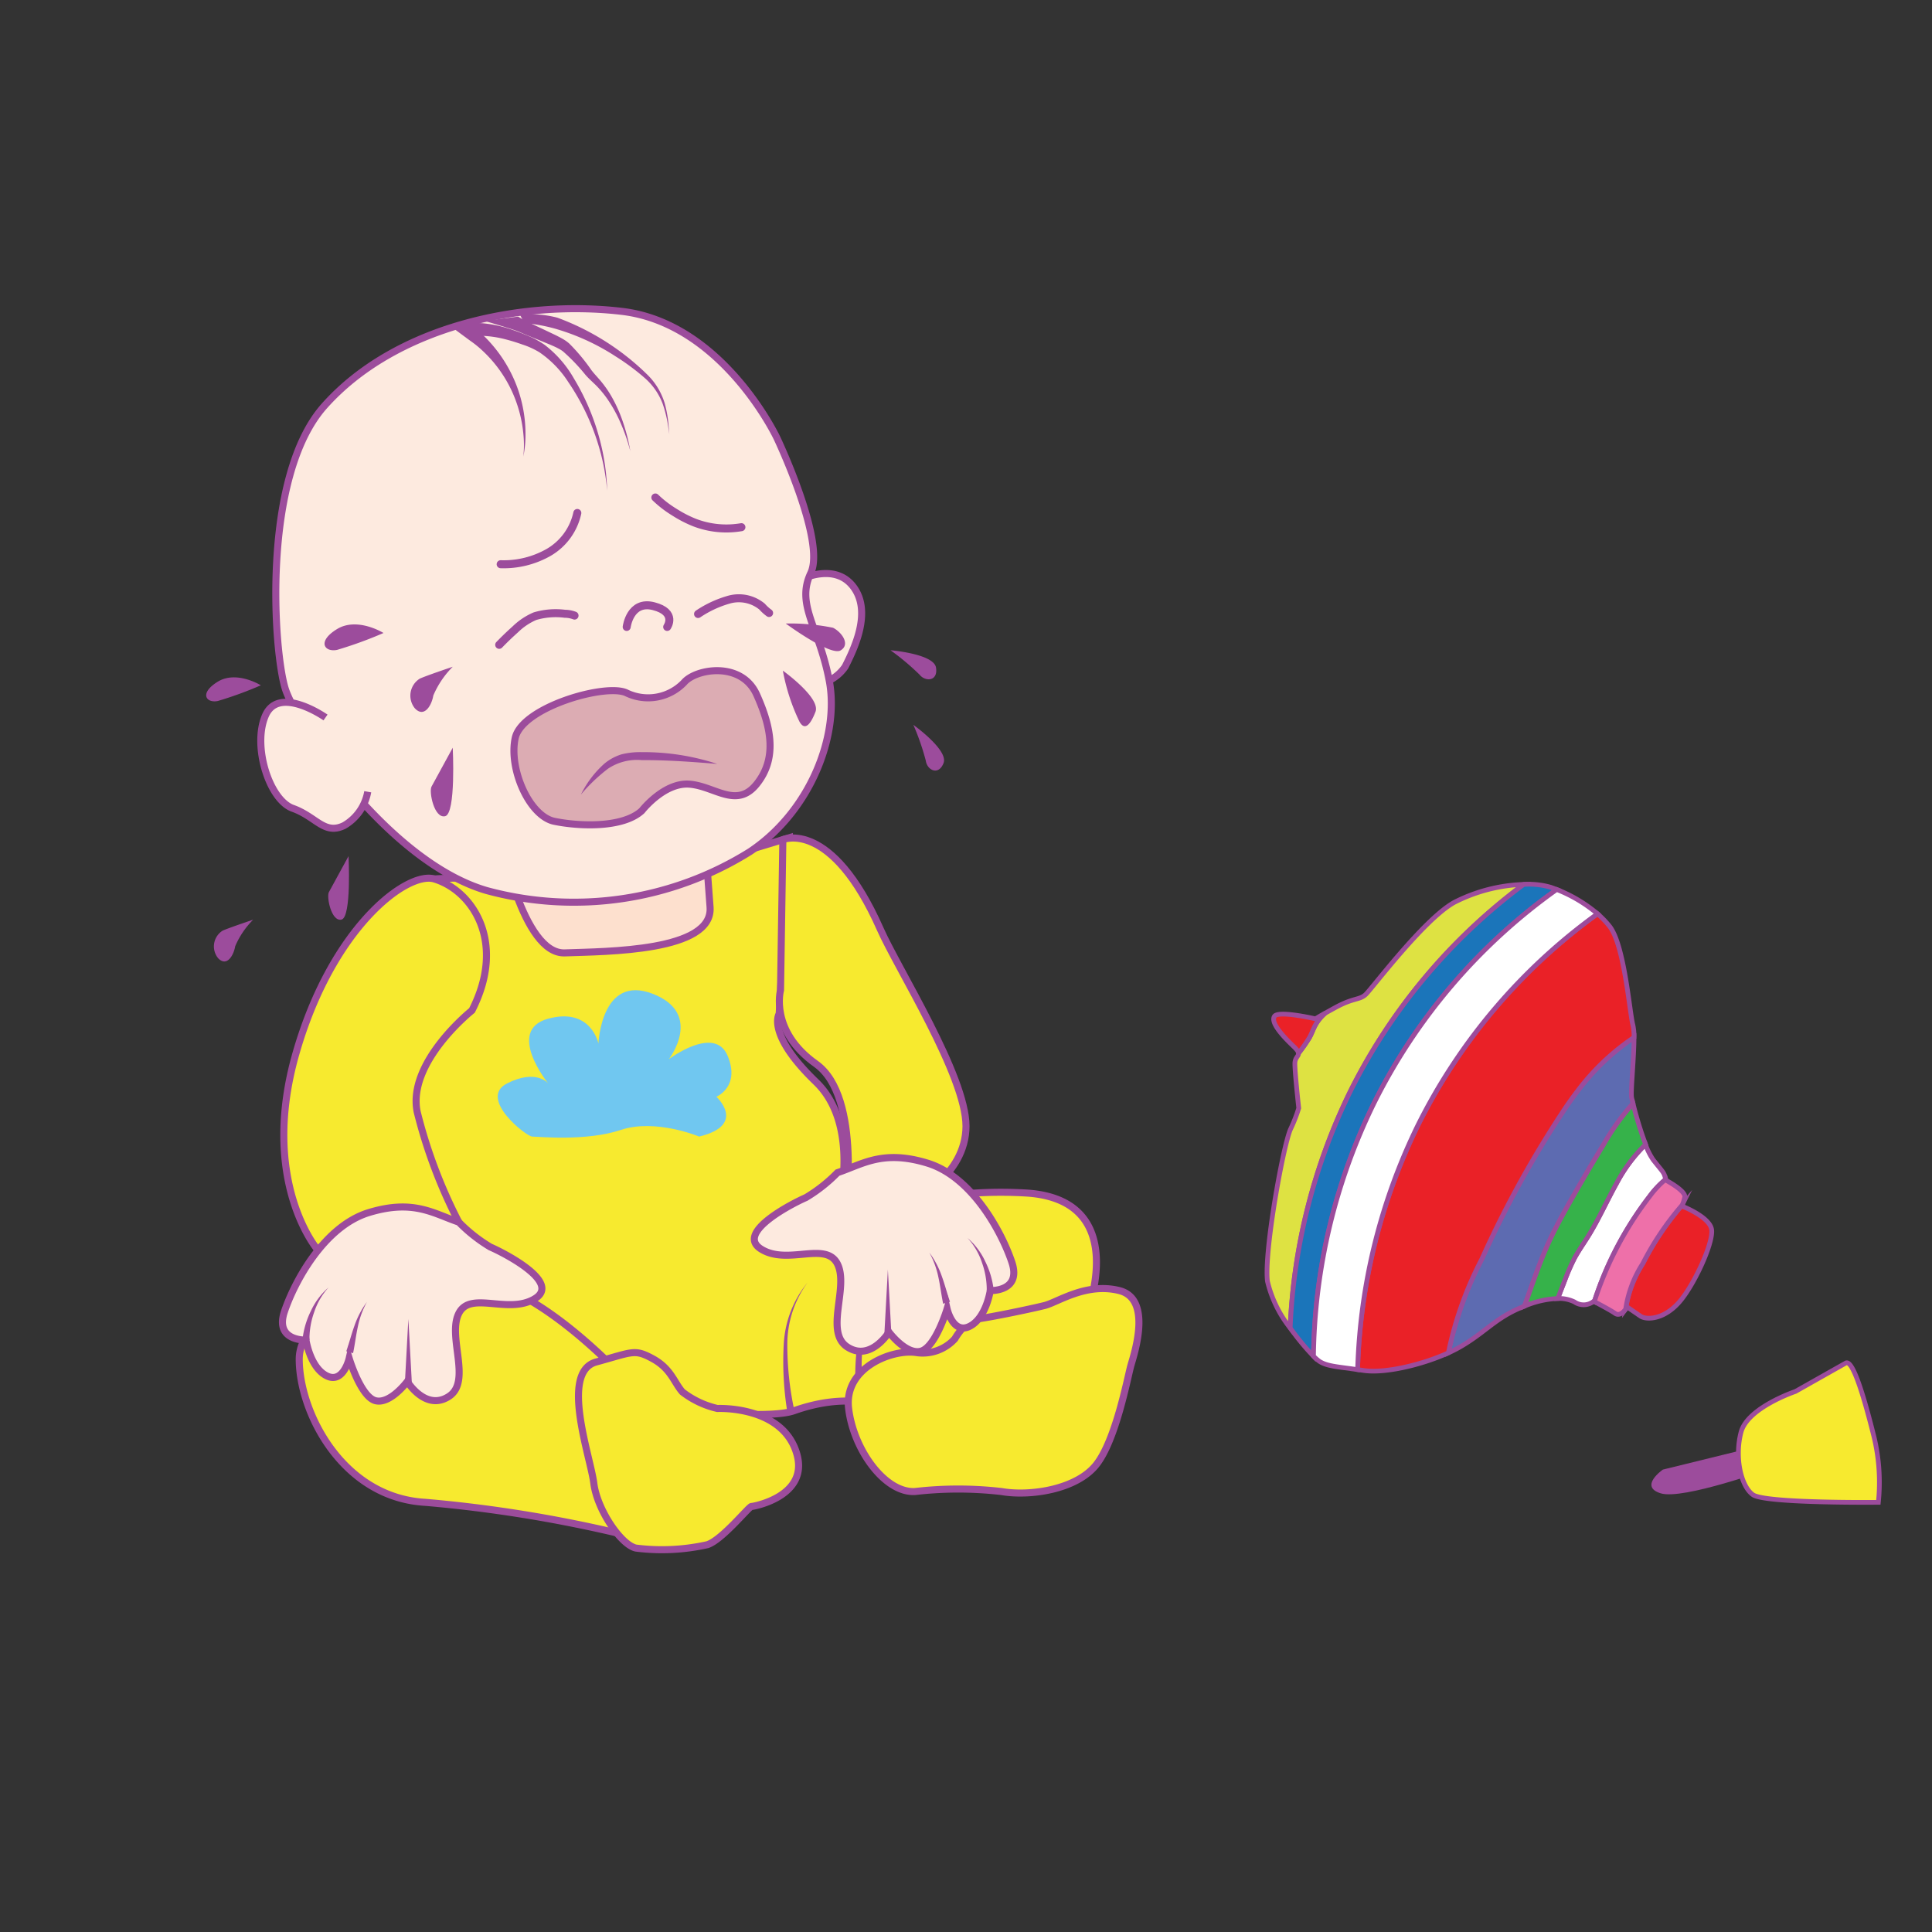 <svg id="word" xmlns="http://www.w3.org/2000/svg" viewBox="0 0 160 160"><rect x="0" y="0" width="160" height="160" fill="#333333" stroke="none"/><defs><style>.cls-1{fill:#fdeadf;}.cls-1,.cls-10,.cls-11,.cls-12,.cls-13,.cls-14,.cls-15,.cls-2,.cls-3,.cls-6,.cls-7,.cls-8,.cls-9{stroke:#9c4c9c;stroke-miterlimit:10;}.cls-1,.cls-2,.cls-3,.cls-6{stroke-width:0.584px;}.cls-15,.cls-2{fill:#f7ea2f;}.cls-3{fill:#fde0ce;}.cls-4{fill:#9c4c9c;}.cls-5{fill:#70c7f0;}.cls-6{fill:#dcacb3;}.cls-7{fill:none;stroke-linecap:round;stroke-width:0.663px;}.cls-8{fill:#5d6bb1;}.cls-10,.cls-11,.cls-12,.cls-13,.cls-14,.cls-15,.cls-8,.cls-9{stroke-width:0.39px;}.cls-9{fill:#fff;}.cls-10{fill:#36b24a;}.cls-11{fill:#ea2127;}.cls-12{fill:#ee70a9;}.cls-13{fill:#dee242;}.cls-14{fill:#1b75ba;}</style></defs><path class="cls-1" d="M66.33,47.992s2.829-1.46,4.367.638,0,5.174-.7,6.572A3.411,3.411,0,0,1,67.312,56.7"/><path class="cls-2" d="M58.533,71.442a9.583,9.583,0,0,1-9.545,2.48A44.581,44.581,0,0,0,35.96,72.791s-3.339,20.656-4.989,23.682,4.814,16.366,4.814,16.917,25.718,4.951,29.982,3.438,6.877-.413,6.877-.413l17.191-7.152s4.126-9.764-4.676-10.452a35.292,35.292,0,0,0-16.091,2.751s2.639-7.977-1.5-11.966-3.039-5.639-3.039-5.639l.825-14.578Z"/><path class="cls-3" d="M41.469,69.379s1.8,9.658,5.3,9.535,12.308-.109,12.035-3.791l-.273-3.681Z"/><path class="cls-2" d="M52.014,114.49s-7.152-7.977-12.791-8.527-14.441,2.2-14.441,6.6,3.576,11.469,10.452,11.855a110.71,110.71,0,0,1,15.954,2.558Z"/><path class="cls-4" d="M70.859,114.989a19.113,19.113,0,0,1,1.125-7.622,10.827,10.827,0,0,1,4.928-5.73,10.684,10.684,0,0,0-4.655,5.832,18.688,18.688,0,0,0-.815,7.491Z"/><path class="cls-4" d="M65.17,116.724a26.158,26.158,0,0,1-.259-5.477,8.776,8.776,0,0,1,1.969-5.033,8.629,8.629,0,0,0-1.678,5.052,25.769,25.769,0,0,0,.546,5.374Z"/><path class="cls-2" d="M39.085,83.682s-5.363,4.264-4.538,8.39a41.9,41.9,0,0,0,3.446,9.137s-7.3-1.3-9.5.49l-2.2,1.788s-4.814-5.639-1.788-16.229S33.772,72.133,35.96,72.791C39.147,73.748,41.974,78.043,39.085,83.682Z"/><path class="cls-1" d="M37.993,101.209a12.906,12.906,0,0,0,2.613,2.063c.963.412,5.914,2.888,3.713,4.263s-5.363-.687-6.326,1.238,1.1,5.639-.825,6.877-3.439-1.238-3.439-1.238S32.32,116.307,31.1,116s-2.182-3.509-2.182-3.509-.489,2.137-1.864,1.449-1.712-2.962-1.712-2.962-2.613.113-1.788-2.351,3.283-7.077,7-8.209S35.93,100.521,37.993,101.209Z"/><polygon class="cls-4" points="33.527 114.594 33.819 109.23 34.111 114.594 33.527 114.594"/><path class="cls-4" d="M28.678,111.906c.239-.68.42-1.405.675-2.109a7.389,7.389,0,0,1,1.033-1.974,7.228,7.228,0,0,0-.752,2.055c-.157.713-.239,1.442-.393,2.184Z"/><path class="cls-4" d="M25.048,110.966a7.053,7.053,0,0,1,.7-2.4,5.764,5.764,0,0,1,1.467-1.949,5.645,5.645,0,0,0-1.2,2.061,6.616,6.616,0,0,0-.387,2.3Z"/><path class="cls-2" d="M59.414,116.645s5.5-.275,6.6,3.855c.91,3.417-3.576,4.259-3.782,4.259s-2.407,2.751-3.645,3.164a17.208,17.208,0,0,1-5.923.282c-1.238-.275-3.213-3.171-3.488-5.371s-2.83-9.215.2-10.04,3.164-1.1,4.676-.275,1.746,1.925,2.455,2.75A7.458,7.458,0,0,0,59.414,116.645Z"/><path class="cls-2" d="M79.082,110.868a3.59,3.59,0,0,1-3.164,1.152c-1.925-.327-6.051,1.186-5.639,4.625s3.026,7.014,5.5,6.876a31.32,31.32,0,0,1,7.152,0c2.338.409,6.189-.141,7.839-2.2s2.613-7.289,2.888-8.252,1.788-5.5-.963-6.189-5.088.963-6.189,1.238-4.4.962-5.5,1.1S79.082,110.868,79.082,110.868Z"/><path class="cls-5" d="M57.9,94.126s-3.615-1.513-6.484-.55-6.867.55-7.343.55-4.511-3.163-2.082-4.4,3.409,0,3.409,0-3.561-4.4,0-5.364,4.159,2.063,4.159,2.063.226-5.776,4.489-4.126,1.343,5.42,1.343,5.42,3.781-2.863,4.864-.291-.927,3.4-.927,3.4S61.885,93.163,57.9,94.126Z"/><path class="cls-1" d="M64.343,36.271s4.056,8.53,2.8,11.187.7,4.475,1.538,8.95S67.14,67.176,62.106,70.532A27.491,27.491,0,0,1,40.29,73.748c-8.11-2.377-15.662-13.7-16.641-16.641S21.6,39.523,26.866,33.614c5.844-6.557,16.221-8.81,24.612-7.831S64.343,36.271,64.343,36.271Z"/><path class="cls-1" d="M26.958,59.419s-3.846-2.7-4.965-.183.3,7.007,2.254,7.706,2.607,2.223,4.249,1.427a4.048,4.048,0,0,0,1.958-2.8"/><path class="cls-6" d="M53.156,67.14s1.818-2.342,3.915-2.2,3.916,2.086,5.594-.006,1.259-4.608,0-7.405-5.034-2.157-6.013-1.009a4.124,4.124,0,0,1-4.755.869c-1.678-.839-8.67,1.167-9.229,3.73s1.177,6.478,3.245,6.9S51.581,68.586,53.156,67.14Z"/><path class="cls-7" d="M55.254,51.92s.839-1.211-1.119-1.718S51.9,51.92,51.9,51.92"/><path class="cls-7" d="M47.581,50.979a2.258,2.258,0,0,0-.8-.149,6.028,6.028,0,0,0-2.48.2,5.349,5.349,0,0,0-1.63,1.095q-.688.614-1.329,1.277"/><path class="cls-7" d="M63.693,50.765a3.546,3.546,0,0,1-.582-.529,3.024,3.024,0,0,0-2.7-.588,8.916,8.916,0,0,0-2.6,1.2"/><path class="cls-7" d="M61.4,43.659a7.34,7.34,0,0,1-3.876-.381,9.818,9.818,0,0,1-1.665-.858A9.031,9.031,0,0,1,54.274,41.2"/><path class="cls-7" d="M47.811,42.482a4.983,4.983,0,0,1-2.368,3.261,7.519,7.519,0,0,1-3.98.984"/><path class="cls-4" d="M59.4,63.265c-2.1-.174-4.171-.325-6.247-.315a4.322,4.322,0,0,0-2.806.715A14.2,14.2,0,0,0,48.11,65.8a8.384,8.384,0,0,1,1.928-2.547,4.067,4.067,0,0,1,1.477-.793,6.428,6.428,0,0,1,1.64-.171A19.561,19.561,0,0,1,59.4,63.265Z"/><path class="cls-4" d="M31.76,52.422s-2.167-1.351-3.846-.326-1.048,1.935,0,1.725A33.357,33.357,0,0,0,31.76,52.422Z"/><path class="cls-4" d="M37.494,55.219A7.513,7.513,0,0,0,35.885,57.6c-.139.839-.769,1.887-1.538,1.048a1.662,1.662,0,0,1,.42-2.447C35.4,55.918,37.494,55.219,37.494,55.219Z"/><path class="cls-4" d="M37.494,61.922s.279,5.464-.63,5.673-1.352-2.027-1.13-2.447S37.494,61.922,37.494,61.922Z"/><path class="cls-4" d="M64.833,55.54s3.153,2.254,2.7,3.414-.91,1.548-1.325.81A16.553,16.553,0,0,1,64.833,55.54Z"/><path class="cls-4" d="M65.072,51.638a17.7,17.7,0,0,1,3.916.35c.7.35,1.468,1.373.629,1.875S65.072,51.638,65.072,51.638Z"/><path class="cls-4" d="M39.062,27.85l.218-.021a5.239,5.239,0,0,1,.558-.018,8.846,8.846,0,0,1,2.063.3c.426.109.886.251,1.367.423a6.576,6.576,0,0,1,1.412.646,8.625,8.625,0,0,1,2.378,2.454,18.962,18.962,0,0,1,2.719,6.008,18.155,18.155,0,0,1,.415,2.159c.07.527.094.831.094.831s-.007-.3-.047-.836a18.25,18.25,0,0,0-.293-2.192,19.341,19.341,0,0,0-2.424-6.271A9.3,9.3,0,0,0,45.1,28.556a7.24,7.24,0,0,0-1.528-.809c-.493-.207-.97-.384-1.421-.525a9.882,9.882,0,0,0-2.271-.457,6.406,6.406,0,0,0-.677-.013l-.218.009Z"/><path class="cls-4" d="M40.126,26.577c-.013-.01,2.434.711,2.837.892s.94.4,1.593.662l1.041.428c.18.079.367.16.542.248l.242.13a2.95,2.95,0,0,1,.249.168,15.627,15.627,0,0,1,1.85,1.932c.319.369.7.685,1,1a8.554,8.554,0,0,1,.832,1.025,11.505,11.505,0,0,1,1.133,2.085,15.37,15.37,0,0,1,.756,2.216,15.418,15.418,0,0,0-.57-2.286,11.843,11.843,0,0,0-.981-2.23,8.9,8.9,0,0,0-.785-1.152c-.307-.39-.632-.7-.9-1.061a15.635,15.635,0,0,0-1.817-2.179c-.1-.091-.194-.158-.278-.22-.12-.081-.212-.137-.313-.193-.2-.114-.387-.208-.572-.3l-1.038-.494c-.64-.3-1.166-.545-1.516-.728a5.859,5.859,0,0,1-.52-.3Z"/><path class="cls-4" d="M37.494,27.146s1.248.935,1.512,1.118a8.553,8.553,0,0,1,.976.8,10.709,10.709,0,0,1,2.309,3.121,10.936,10.936,0,0,1,1.058,3.808,9.129,9.129,0,0,1,.03,1.322l-.029.5.075-.5a8.953,8.953,0,0,0,.094-1.334,11.287,11.287,0,0,0-.726-4.017,11.482,11.482,0,0,0-2.153-3.549,9.566,9.566,0,0,0-1-.982,1.769,1.769,0,0,1-.4-.686Z"/><path class="cls-4" d="M43.408,26.751l.706.081a14.828,14.828,0,0,1,1.776.364,18.608,18.608,0,0,1,5.09,2.317,18.839,18.839,0,0,1,2.424,1.8,5.321,5.321,0,0,1,1.474,2.121,9.746,9.746,0,0,1,.446,1.819l.108.708-.061-.714a9.879,9.879,0,0,0-.33-1.868,5.573,5.573,0,0,0-1.393-2.314,20.982,20.982,0,0,0-7.485-4.755,8.838,8.838,0,0,0-1.736-.273,12.039,12.039,0,0,0-1.421-.091Z"/><path class="cls-2" d="M64.833,69.536s4.011-1.76,8.072,7.419C74.359,80.243,80,89.108,80,93.261s-4.56,6.279-4.56,6.279l-5.453,1.169s1.457-9.862-2.41-12.6S64.64,82,64.64,82Z"/><path class="cls-1" d="M69.356,97.115a12.871,12.871,0,0,1-2.613,2.063c-.963.413-5.914,2.888-3.713,4.264s5.364-.688,6.326,1.237-1.1,5.639.825,6.877,3.439-1.238,3.439-1.238,1.409,1.895,2.631,1.585,2.183-3.51,2.183-3.51.488,2.137,1.863,1.45,1.712-2.963,1.712-2.963,2.614.113,1.788-2.35-3.283-7.078-7-8.209S71.419,96.427,69.356,97.115Z"/><polygon class="cls-4" points="73.238 110.5 73.53 105.137 73.822 110.5 73.238 110.5"/><path class="cls-4" d="M78.108,107.968c-.154-.741-.236-1.47-.392-2.183a7.256,7.256,0,0,0-.753-2.056A7.4,7.4,0,0,1,78,105.7c.255.7.436,1.429.675,2.109Z"/><path class="cls-4" d="M81.718,106.888a6.631,6.631,0,0,0-.388-2.3,5.641,5.641,0,0,0-1.2-2.062,5.774,5.774,0,0,1,1.467,1.949,7.059,7.059,0,0,1,.7,2.4Z"/><path class="cls-4" d="M21.6,56.754s-2.009-1.253-3.564-.3-.972,1.793,0,1.6A31.013,31.013,0,0,0,21.6,56.754Z"/><path class="cls-4" d="M20.967,76.166a6.953,6.953,0,0,0-1.49,2.2c-.13.778-.713,1.75-1.426.972a1.54,1.54,0,0,1,.389-2.267C19.023,76.814,20.967,76.166,20.967,76.166Z"/><path class="cls-4" d="M28.865,70.9s.259,5.062-.583,5.257-1.253-1.879-1.048-2.268S28.865,70.9,28.865,70.9Z"/><path class="cls-4" d="M75.642,60.03s2.922,2.089,2.5,3.164-1.369.582-1.472-.2A20.429,20.429,0,0,0,75.642,60.03Z"/><path class="cls-4" d="M73.747,53.851s3.58.291,3.768,1.431-.875,1.2-1.363.589A20.442,20.442,0,0,0,73.747,53.851Z"/><path class="cls-8" d="M131.443,89.362c-.585.685-1.123,1.411-1.642,2.151a86.666,86.666,0,0,0-7.086,12.767,29.779,29.779,0,0,0-2.768,7.76c.294-.133.569-.271.82-.41,2.063-1.151,2.909-2.306,4.893-3.212.2-.091.394-.173.586-.25l.458-1.282c.477-1.338.955-2.678,1.541-3.964.523-1.15,1.131-2.253,1.75-3.347q1.35-2.388,2.773-4.731a19.914,19.914,0,0,1,2.468-3.45c-.057-.235-.1-.417-.115-.52-.088-.5.208-3.314.2-4.961A19.257,19.257,0,0,0,131.443,89.362Z"/><path class="cls-9" d="M131.5,102.412c-.366.588-.767,1.152-1.1,1.763a17,17,0,0,0-.834,1.91L129,107.536a2.908,2.908,0,0,1,1.388.282,1.331,1.331,0,0,0,1.59-.049l.053.027a28.768,28.768,0,0,1,4.595-8.734,7.839,7.839,0,0,1,1.324-1.4l-.076-.252c-.1-.343-.225-.427-.962-1.357a5.456,5.456,0,0,1-.639-1.273,12.851,12.851,0,0,0-2.4,3.218C133.058,99.454,132.38,101,131.5,102.412Z"/><path class="cls-10" d="M130,99.575c-.619,1.094-1.227,2.2-1.75,3.347-.586,1.286-1.064,2.626-1.541,3.964l-.458,1.282a7.9,7.9,0,0,1,2.756-.632l.565-1.451a17,17,0,0,1,.834-1.91c.33-.611.731-1.175,1.1-1.763.882-1.414,1.56-2.958,2.374-4.417a12.851,12.851,0,0,1,2.4-3.218,30.377,30.377,0,0,1-1.039-3.383,19.914,19.914,0,0,0-2.468,3.45Q131.348,97.187,130,99.575Z"/><path class="cls-11" d="M134.631,108.416a1.845,1.845,0,0,0,.118-.179l1.107.758c.492.336,1.921.293,3.186-1.132s2.909-5.029,2.7-6.075-2.473-1.913-2.473-1.913.015-.026.038-.073a23.949,23.949,0,0,0-3.257,4.841A9.447,9.447,0,0,0,134.631,108.416Z"/><path class="cls-12" d="M136.628,99.062a28.768,28.768,0,0,0-4.595,8.734c.247.129,1.3.681,1.734.978.345.236.689-.123.864-.358a9.447,9.447,0,0,1,1.419-3.773,23.949,23.949,0,0,1,3.257-4.841,2.882,2.882,0,0,0,.216-.673c.1-.507-1.544-1.38-1.544-1.38l-.027-.09A7.839,7.839,0,0,0,136.628,99.062Z"/><path class="cls-13" d="M111.869,90.3a48.087,48.087,0,0,1,14.319-17.058,13.6,13.6,0,0,0-5.747,1.486c-2.523,1.394-6.842,7.176-7.349,7.639s-1.008.254-2.5,1.072c-.349.191-.622.343-.84.466a3.72,3.72,0,0,0-.785.932c-.2.343-.322.725-.509,1.073a12.9,12.9,0,0,1-.922,1.324c.023.244-.3.347-.3.857,0,.785.32,3.681.32,3.681a12.507,12.507,0,0,1-.686,1.754c-.635,1.472-2.2,10.22-1.905,12.586a9.923,9.923,0,0,0,1.876,3.859A49.187,49.187,0,0,1,111.869,90.3Z"/><path class="cls-11" d="M117.471,93.1a49.1,49.1,0,0,0-5.042,20.323c.153.022.312.045.481.071,1.8.275,4.91-.487,7.037-1.457a29.779,29.779,0,0,1,2.768-7.76A86.666,86.666,0,0,1,129.8,91.513c.519-.74,1.057-1.466,1.642-2.151a19.257,19.257,0,0,1,3.878-3.449,4.381,4.381,0,0,0-.084-1c-.278-.991-.7-6.645-1.943-8.207a7.741,7.741,0,0,0-.991-1.027A47.938,47.938,0,0,0,117.471,93.1Z"/><path class="cls-11" d="M108.968,84.832a3.72,3.72,0,0,1,.785-.932c-.714.4-.809.477-.809.477s-3.069-.716-3.4-.211.65,1.6,1.555,2.46c.316.3.426.472.438.6a12.9,12.9,0,0,0,.922-1.324C108.646,85.557,108.773,85.175,108.968,84.832Z"/><path class="cls-14" d="M111.869,90.3a49.187,49.187,0,0,0-5.022,19.671,20.228,20.228,0,0,0,1.931,2.341,48.974,48.974,0,0,1,5.054-21.035,47.856,47.856,0,0,1,15.091-17.608c-.167-.067-.332-.13-.494-.187a6.514,6.514,0,0,0-2.241-.24A48.087,48.087,0,0,0,111.869,90.3Z"/><path class="cls-9" d="M113.832,91.272a48.974,48.974,0,0,0-5.054,21.035,3.5,3.5,0,0,0,.5.439c.623.4,1.441.434,3.155.68A49.1,49.1,0,0,1,117.471,93.1,47.938,47.938,0,0,1,132.3,75.677a12.009,12.009,0,0,0-3.38-2.013A47.856,47.856,0,0,0,113.832,91.272Z"/><path class="cls-4" d="M145.6,119.767l-7.889,1.939s-2.013,1.4-.174,1.966,9.079-2.059,9.079-2.059Z"/><path class="cls-15" d="M152.857,112.883l-4.17,2.353s-3.959,1.33-4.5,3.367-.034,4.458.982,5.185,10.389.629,10.389.629a16.113,16.113,0,0,0-.361-5.423C154.488,116.155,153.479,112.531,152.857,112.883Z"/></svg>